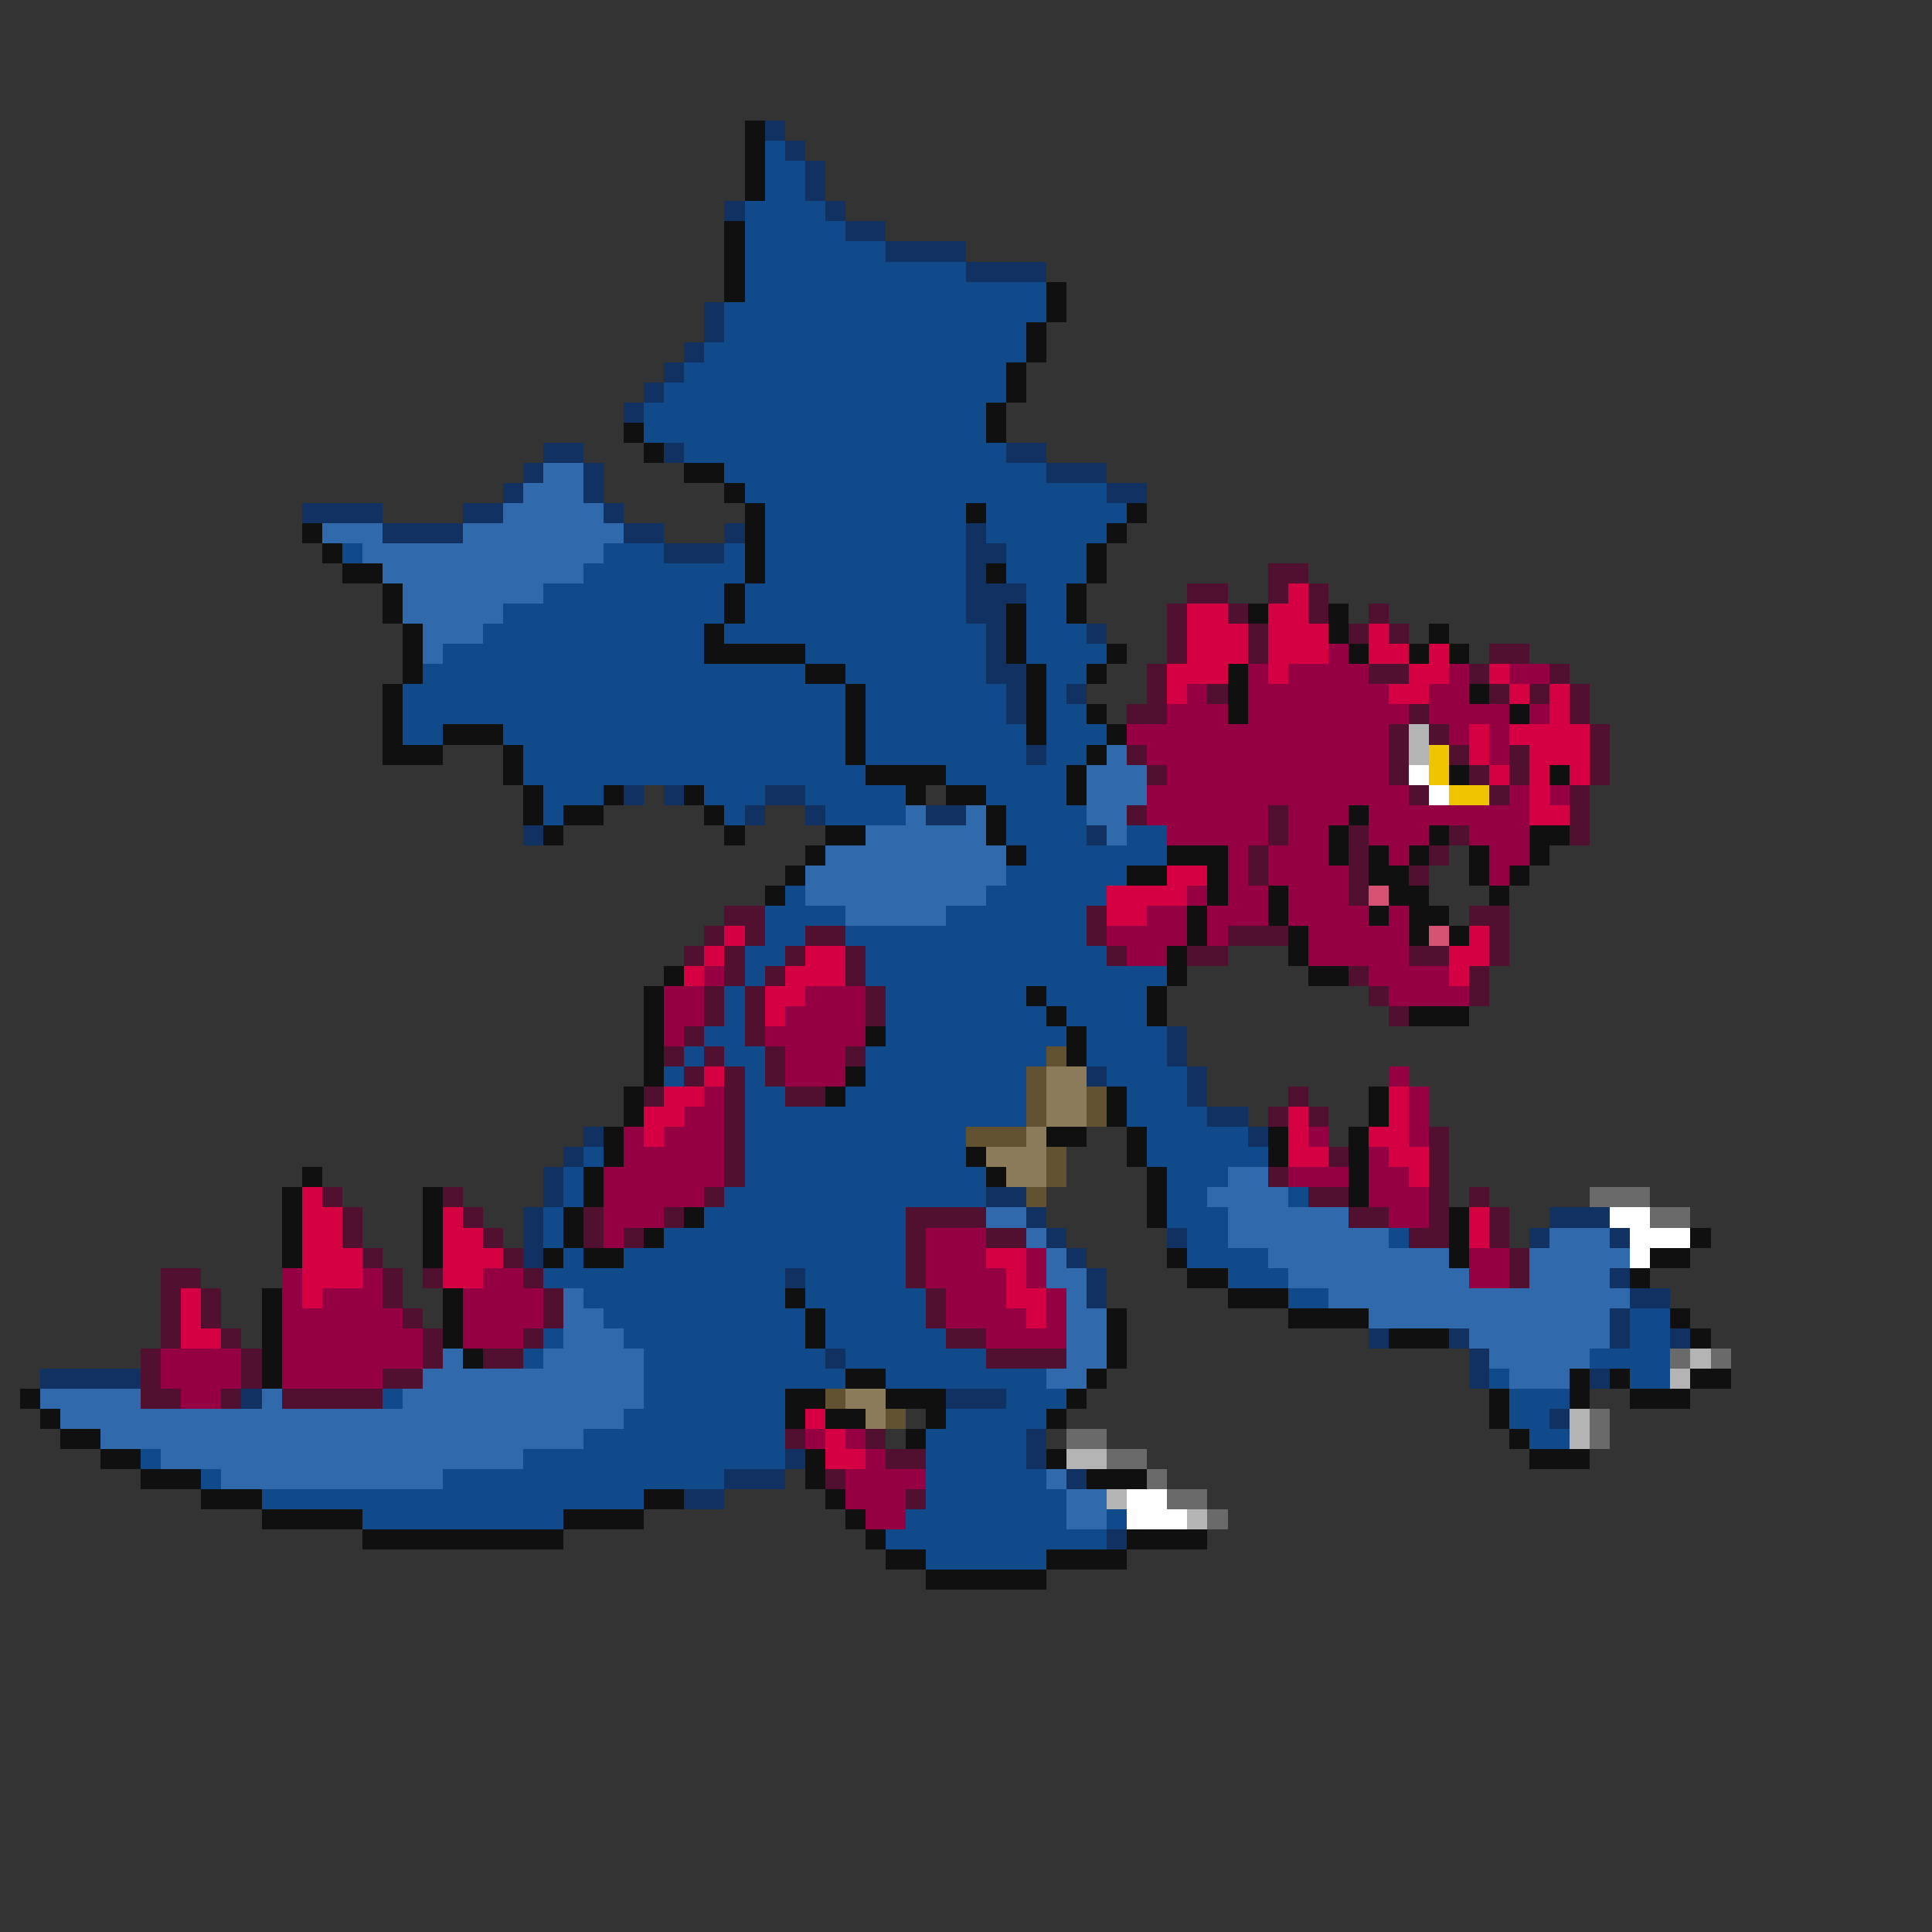<svg xmlns="http://www.w3.org/2000/svg" viewBox="0 -0.5 96 96" shape-rendering="crispEdges">
<rect x="0" y="-0.5" width="96" height="96" fill="#333333" stroke="none"/>
<path stroke="#101010" d="M37 6h1M37 7h1M37 8h1M37 9h1M36 11h1M36 12h1M36 13h1M36 14h1M52 14h1M52 15h1M51 16h1M51 17h1M50 18h1M50 19h1M49 20h1M31 21h1M49 21h1M32 22h1M34 23h2M36 24h1M37 25h1M48 25h1M56 25h1M15 26h1M37 26h1M55 26h1M16 27h1M37 27h1M54 27h1M17 28h2M37 28h1M49 28h1M54 28h1M19 29h1M36 29h1M53 29h1M19 30h1M36 30h1M50 30h1M53 30h1M62 30h1M66 30h1M20 31h1M35 31h1M50 31h1M66 31h1M71 31h1M20 32h1M35 32h5M50 32h1M55 32h1M67 32h1M70 32h1M72 32h1M20 33h1M40 33h2M51 33h1M54 33h1M61 33h1M19 34h1M42 34h1M51 34h1M61 34h1M73 34h1M19 35h1M42 35h1M51 35h1M54 35h1M61 35h1M75 35h1M19 36h1M22 36h3M42 36h1M51 36h1M55 36h1M19 37h3M25 37h1M42 37h1M54 37h1M25 38h1M43 38h4M53 38h1M72 38h1M77 38h1M26 39h1M30 39h1M34 39h1M45 39h1M47 39h2M53 39h1M26 40h1M28 40h2M35 40h1M49 40h1M67 40h1M27 41h1M36 41h1M41 41h2M49 41h1M66 41h1M71 41h1M76 41h2M40 42h1M50 42h1M58 42h3M66 42h1M68 42h1M70 42h1M73 42h1M76 42h1M39 43h1M56 43h2M60 43h1M68 43h2M73 43h1M75 43h1M38 44h1M60 44h1M63 44h1M69 44h2M74 44h1M59 45h1M63 45h1M68 45h1M70 45h2M59 46h1M64 46h1M70 46h1M72 46h1M58 47h1M64 47h1M33 48h1M58 48h1M65 48h2M32 49h1M51 49h1M57 49h1M32 50h1M52 50h1M57 50h1M70 50h3M32 51h1M43 51h1M53 51h1M32 52h1M53 52h1M32 53h1M42 53h1M31 54h1M41 54h1M55 54h1M68 54h1M31 55h1M55 55h1M68 55h1M30 56h1M52 56h2M56 56h1M63 56h1M67 56h1M30 57h1M48 57h1M56 57h1M63 57h1M67 57h1M15 58h1M29 58h1M49 58h1M57 58h1M67 58h1M14 59h1M21 59h1M29 59h1M57 59h1M67 59h1M14 60h1M21 60h1M28 60h1M34 60h1M57 60h1M72 60h1M14 61h1M21 61h1M28 61h1M32 61h1M72 61h1M84 61h1M14 62h1M21 62h1M27 62h1M29 62h2M58 62h1M72 62h1M82 62h2M59 63h2M81 63h1M13 64h1M22 64h1M39 64h1M61 64h3M13 65h1M22 65h1M40 65h1M55 65h1M64 65h4M83 65h1M13 66h1M22 66h1M40 66h1M55 66h1M69 66h3M84 66h1M13 67h1M23 67h1M55 67h1M13 68h1M42 68h2M54 68h1M78 68h1M80 68h1M84 68h2M1 69h1M39 69h2M44 69h3M53 69h1M74 69h1M78 69h1M81 69h3M2 70h1M39 70h1M41 70h2M46 70h1M52 70h1M74 70h1M3 71h2M45 71h1M75 71h1M5 72h2M40 72h1M52 72h1M76 72h3M7 73h3M40 73h1M54 73h3M10 74h3M32 74h2M41 74h1M13 75h5M28 75h4M42 75h1M18 76h10M43 76h1M56 76h4M44 77h2M52 77h4M46 78h6" />
<path stroke="#103162" d="M38 6h1M39 7h1M40 8h1M40 9h1M36 10h1M41 10h1M42 11h2M44 12h4M48 13h4M35 15h1M35 16h1M34 17h1M33 18h1M32 19h1M31 20h1M27 22h2M33 22h1M50 22h2M26 23h1M29 23h1M52 23h3M25 24h1M29 24h1M55 24h2M15 25h4M23 25h2M30 25h1M19 26h4M31 26h2M36 26h1M48 26h1M33 27h3M48 27h2M48 28h1M48 29h3M48 30h2M49 31h1M54 31h1M49 32h1M49 33h2M50 34h1M53 34h1M50 35h1M51 37h1M31 39h1M33 39h1M38 39h2M37 40h1M40 40h1M46 40h2M26 41h1M54 41h1M58 51h1M58 52h1M54 53h1M59 53h1M59 54h1M60 55h2M29 56h1M62 56h1M28 57h1M27 58h1M27 59h1M49 59h2M26 60h1M51 60h1M77 60h3M26 61h1M52 61h1M58 61h1M76 61h1M80 61h1M26 62h1M53 62h1M39 63h1M54 63h1M80 63h1M54 64h1M81 64h2M80 65h1M68 66h1M72 66h1M80 66h1M83 66h1M41 67h1M73 67h1M2 68h5M73 68h1M79 68h1M12 69h1M47 69h3M77 70h1M51 71h1M39 72h1M51 72h1M36 73h3M53 73h1M34 74h2M55 76h1" />
<path stroke="#104a8b" d="M38 7h1M38 8h2M38 9h2M37 10h4M37 11h5M37 12h7M37 13h11M37 14h15M36 15h16M36 16h15M35 17h16M34 18h16M33 19h17M32 20h17M32 21h17M34 22h16M36 23h16M37 24h18M38 25h10M49 25h7M38 26h10M49 26h6M17 27h1M30 27h3M36 27h1M38 27h10M50 27h4M29 28h8M38 28h10M50 28h4M27 29h9M37 29h11M51 29h2M25 30h11M37 30h11M51 30h2M24 31h11M36 31h13M51 31h3M22 32h13M40 32h9M51 32h4M21 33h19M42 33h7M52 33h2M20 34h22M43 34h7M52 34h1M20 35h22M43 35h7M52 35h2M20 36h2M25 36h17M43 36h8M52 36h3M26 37h16M43 37h8M52 37h2M26 38h17M47 38h6M27 39h3M35 39h3M40 39h5M49 39h4M27 40h1M36 40h1M41 40h4M50 40h4M50 41h4M56 41h2M51 42h7M50 43h6M39 44h1M49 44h6M38 45h4M47 45h7M38 46h2M42 46h12M37 47h2M43 47h12M37 48h1M43 48h15M36 49h1M44 49h7M52 49h5M36 50h1M44 50h8M53 50h4M35 51h2M44 51h9M54 51h4M34 52h1M36 52h2M43 52h9M54 52h4M33 53h1M37 53h1M43 53h8M55 53h4M37 54h2M42 54h9M56 54h3M37 55h14M56 55h4M37 56h11M57 56h5M29 57h1M37 57h11M57 57h6M28 58h1M37 58h12M58 58h3M28 59h1M36 59h13M58 59h2M64 59h1M27 60h1M35 60h10M58 60h3M27 61h1M33 61h12M59 61h2M69 61h1M28 62h1M31 62h14M59 62h4M27 63h12M40 63h5M61 63h3M29 64h10M40 64h6M64 64h2M30 65h10M41 65h5M81 65h2M27 66h1M31 66h9M41 66h6M81 66h2M26 67h1M32 67h9M42 67h7M79 67h4M32 68h10M44 68h8M74 68h1M81 68h2M19 69h1M32 69h7M50 69h3M75 69h3M31 70h8M47 70h5M75 70h2M29 71h10M46 71h5M76 71h2M7 72h1M26 72h13M46 72h5M10 73h1M22 73h14M46 73h6M13 74h19M46 74h7M18 75h10M45 75h8M55 75h1M44 76h11M46 77h6" />
<path stroke="#316aac" d="M27 23h2M26 24h3M25 25h5M16 26h3M23 26h8M18 27h12M19 28h10M20 29h7M20 30h5M21 31h3M21 32h1M55 37h1M54 38h3M54 39h3M45 40h1M48 40h1M54 40h2M43 41h6M55 41h1M41 42h9M40 43h10M40 44h9M42 45h5M61 58h2M60 59h4M49 60h2M61 60h6M51 61h1M61 61h8M77 61h3M52 62h1M63 62h9M76 62h5M52 63h2M64 63h9M76 63h4M28 64h1M53 64h1M66 64h15M28 65h2M53 65h2M68 65h12M28 66h3M53 66h2M73 66h7M22 67h1M27 67h5M53 67h2M74 67h5M21 68h11M52 68h2M75 68h3M2 69h5M13 69h1M20 69h12M3 70h28M5 71h24M8 72h18M11 73h11M52 73h1M53 74h2M53 75h2" />
<path stroke="#521031" d="M63 28h2M59 29h2M63 29h1M65 29h1M58 30h1M61 30h1M65 30h1M68 30h1M58 31h1M62 31h1M67 31h1M69 31h1M58 32h1M62 32h1M74 32h2M57 33h1M68 33h2M73 33h1M77 33h1M57 34h1M60 34h1M74 34h1M76 34h1M78 34h1M56 35h2M70 35h1M78 35h1M69 36h1M71 36h1M79 36h1M56 37h1M69 37h1M72 37h1M75 37h1M79 37h1M57 38h1M69 38h1M73 38h1M75 38h1M79 38h1M70 39h1M74 39h1M78 39h1M56 40h1M63 40h1M78 40h1M63 41h1M67 41h1M72 41h1M78 41h1M62 42h1M67 42h1M71 42h1M62 43h1M67 43h1M70 43h1M67 44h1M36 45h2M54 45h1M73 45h2M35 46h1M37 46h1M40 46h2M54 46h1M61 46h3M74 46h1M34 47h1M36 47h1M39 47h1M42 47h1M55 47h1M59 47h2M70 47h2M74 47h1M36 48h1M38 48h1M42 48h1M67 48h1M73 48h1M35 49h1M37 49h1M43 49h1M68 49h1M73 49h1M35 50h1M37 50h1M43 50h1M69 50h1M34 51h1M37 51h1M33 52h1M35 52h1M38 52h1M42 52h1M34 53h1M36 53h1M38 53h1M32 54h1M36 54h1M39 54h2M64 54h1M36 55h1M63 55h1M65 55h1M36 56h1M71 56h1M36 57h1M66 57h1M71 57h1M36 58h1M63 58h1M71 58h1M16 59h1M22 59h1M35 59h1M65 59h2M71 59h1M73 59h1M17 60h1M23 60h1M29 60h1M33 60h1M45 60h4M67 60h2M71 60h1M74 60h1M17 61h1M24 61h1M29 61h1M31 61h1M45 61h1M49 61h2M70 61h2M74 61h1M18 62h1M25 62h1M45 62h1M75 62h1M8 63h2M19 63h1M21 63h1M26 63h1M45 63h1M75 63h1M8 64h1M10 64h1M19 64h1M27 64h1M46 64h1M8 65h1M10 65h1M20 65h1M27 65h1M46 65h1M8 66h1M11 66h1M21 66h1M26 66h1M47 66h2M7 67h1M12 67h1M21 67h1M24 67h2M49 67h4M7 68h1M12 68h1M19 68h2M7 69h2M11 69h1M14 69h5M39 71h1M43 71h1M44 72h2M41 73h1M45 74h1" />
<path stroke="#d50041" d="M64 29h1M59 30h2M63 30h2M59 31h3M63 31h3M68 31h1M59 32h3M63 32h3M68 32h2M71 32h1M58 33h3M63 33h1M70 33h2M74 33h1M58 34h1M69 34h2M75 34h1M77 34h1M77 35h1M73 36h1M75 36h4M73 37h1M76 37h3M74 38h1M76 38h1M78 38h1M76 39h1M76 40h2M58 43h2M55 44h4M55 45h2M36 46h1M73 46h1M35 47h1M40 47h2M72 47h2M34 48h1M39 48h3M72 48h1M38 49h2M38 50h1M35 53h1M33 54h2M69 54h1M32 55h2M64 55h1M69 55h1M32 56h1M64 56h1M68 56h2M64 57h2M69 57h2M70 58h1M15 59h1M15 60h2M22 60h1M73 60h1M15 61h2M22 61h2M73 61h1M15 62h3M22 62h3M49 62h2M15 63h3M22 63h2M50 63h1M9 64h1M15 64h1M50 64h2M9 65h1M51 65h1M9 66h2M40 70h1M41 71h1M41 72h2" />
<path stroke="#940041" d="M66 32h1M62 33h1M64 33h4M72 33h1M75 33h2M59 34h1M62 34h7M71 34h2M58 35h3M62 35h8M71 35h4M76 35h1M56 36h13M72 36h1M74 36h1M57 37h12M74 37h1M58 38h11M57 39h13M75 39h1M77 39h1M57 40h6M64 40h3M68 40h8M58 41h5M64 41h2M68 41h3M73 41h3M61 42h1M63 42h3M69 42h1M74 42h2M61 43h1M63 43h4M74 43h1M59 44h1M61 44h2M64 44h3M57 45h2M60 45h3M64 45h4M69 45h1M55 46h4M60 46h1M65 46h5M56 47h2M65 47h5M35 48h1M68 48h4M33 49h2M40 49h3M69 49h4M33 50h2M39 50h4M33 51h1M38 51h5M39 52h3M39 53h3M69 53h1M35 54h1M70 54h1M34 55h2M70 55h1M31 56h1M33 56h3M65 56h1M70 56h1M31 57h5M68 57h1M30 58h6M64 58h3M68 58h2M30 59h5M68 59h3M30 60h3M69 60h2M30 61h1M46 61h3M46 62h3M51 62h1M73 62h2M14 63h1M18 63h1M24 63h2M46 63h4M51 63h1M73 63h2M14 64h1M16 64h3M23 64h4M47 64h3M52 64h1M14 65h6M23 65h4M47 65h4M52 65h1M14 66h7M23 66h3M49 66h4M8 67h4M14 67h7M8 68h4M14 68h5M9 69h2M40 71h1M42 71h1M43 72h1M42 73h4M42 74h3M43 75h2" />
<path stroke="#b4b4b4" d="M70 36h1M70 37h1M84 67h1M83 68h1M78 70h1M78 71h1M53 72h2M55 74h1M59 75h1" />
<path stroke="#eec500" d="M71 37h1M71 38h1M72 39h2" />
<path stroke="#ffffff" d="M70 38h1M71 39h1M80 60h2M81 61h3M81 62h1M56 74h2M56 75h3" />
<path stroke="#d55273" d="M68 44h1M71 46h1" />
<path stroke="#625231" d="M52 52h1M51 53h1M51 54h1M54 54h1M51 55h1M54 55h1M48 56h3M52 57h1M52 58h1M51 59h1M41 69h1M44 70h1" />
<path stroke="#8b7b5a" d="M52 53h2M52 54h2M52 55h2M51 56h1M49 57h3M50 58h2M42 69h2M43 70h1" />
<path stroke="#6a6a6a" d="M79 59h3M82 60h2M83 67h1M85 67h1M79 70h1M53 71h2M79 71h1M55 72h2M57 73h1M58 74h2M60 75h1" />
</svg>